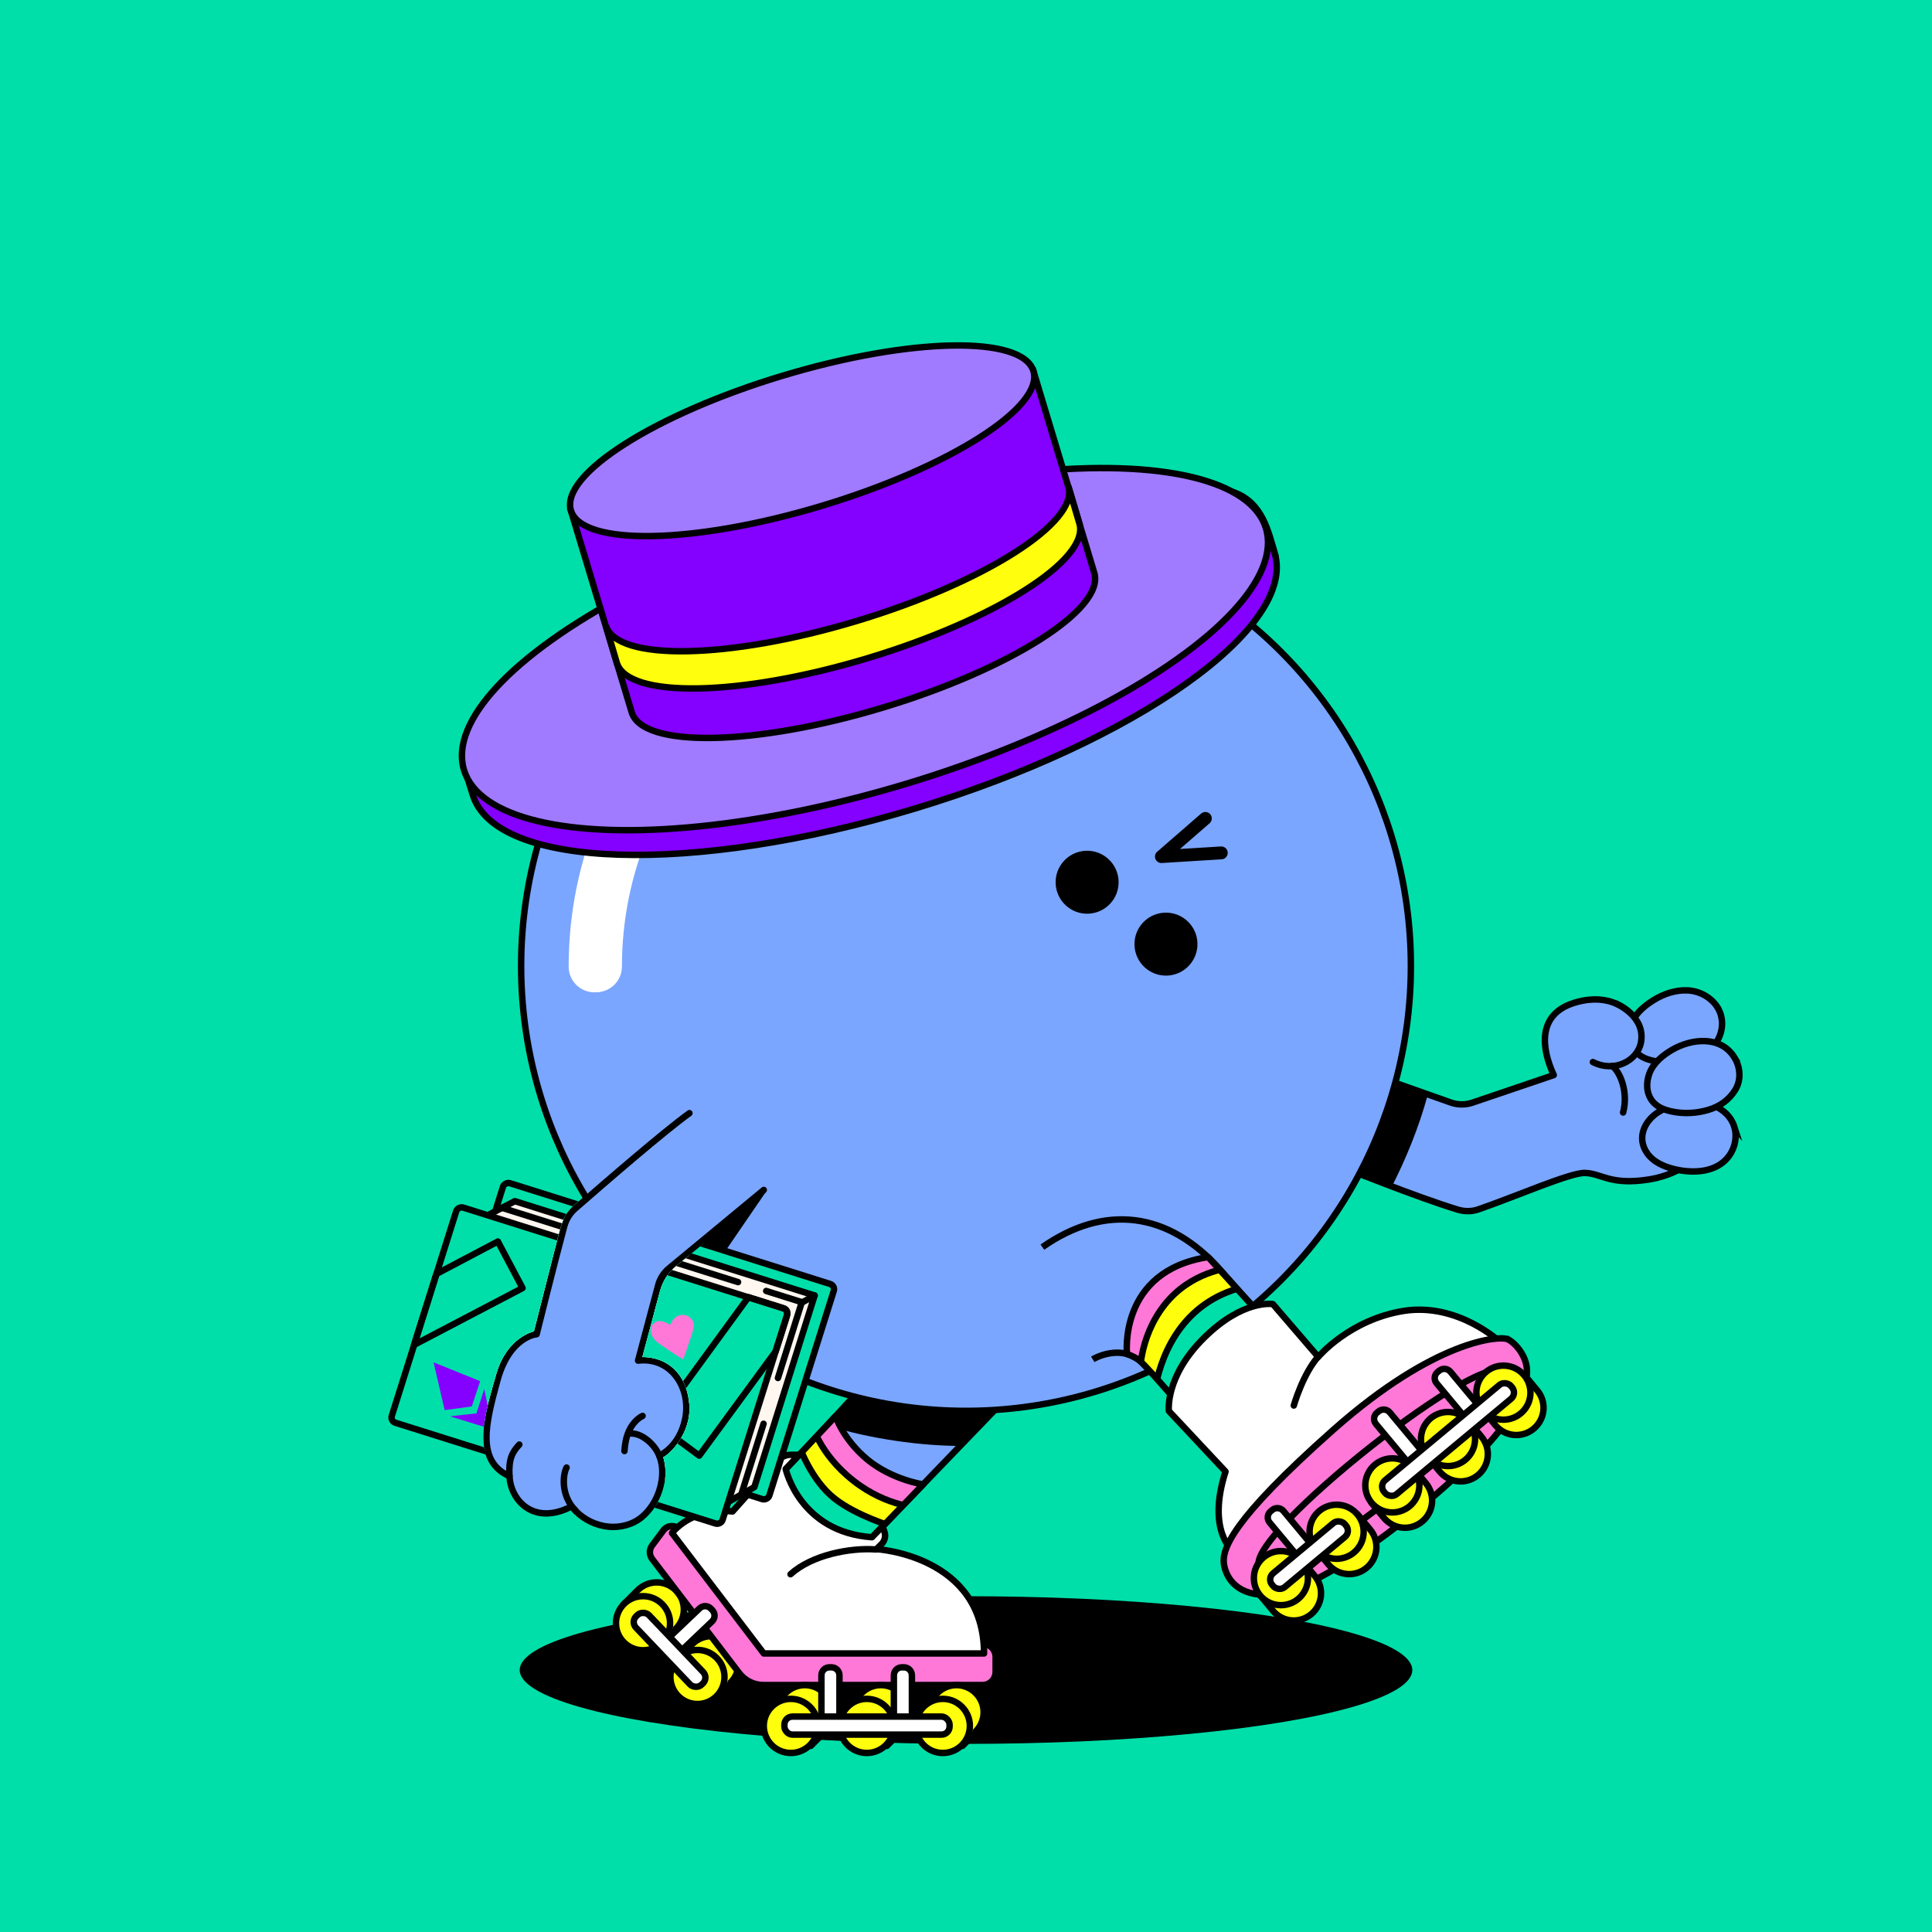 <?xml version="1.0" encoding="UTF-8"?>
<svg xmlns="http://www.w3.org/2000/svg" viewBox="0 0 600 600">
<rect x="0" y="0" width="600" height="600" fill="#333333" stroke="none"/>
<svg id="uuid-79261e34-5d95-4eb7-bb85-10d7c969ade4" data-name="BACKGROUND" xmlns="http://www.w3.org/2000/svg" viewBox="0 0 600 600"><defs><style>
      .uuid-97803ec4-c756-4940-a80c-fce9d043143d {
        fill: #00dfa9;
      }
    </style></defs><rect class="uuid-97803ec4-c756-4940-a80c-fce9d043143d" x="-1" y="-1" width="602" height="602"/></svg>
<svg id="uuid-09dbe01b-fc39-4c48-9143-1b11829ee622" data-name="BODY" xmlns="http://www.w3.org/2000/svg" viewBox="0 0 600 600"><defs><style>
      .uuid-0e068f93-a4ce-4525-bc73-042279753465, .uuid-896c9f2e-4bdd-438c-b20a-d49b9a988943, .uuid-f61e2b2e-680e-4412-a25d-9c4f1d374aaa, .uuid-9d2bc652-0f8d-4f45-83f6-147ae07b83ac, .uuid-a8310226-7f3d-4492-965e-668c558de2ee {
        stroke: #000;
        stroke-width: 2px;
      }

      .uuid-0e068f93-a4ce-4525-bc73-042279753465, .uuid-896c9f2e-4bdd-438c-b20a-d49b9a988943, .uuid-9d2bc652-0f8d-4f45-83f6-147ae07b83ac, .uuid-a8310226-7f3d-4492-965e-668c558de2ee {
        fill: #7aa6ff;
      }

      .uuid-0e068f93-a4ce-4525-bc73-042279753465, .uuid-f61e2b2e-680e-4412-a25d-9c4f1d374aaa, .uuid-9d2bc652-0f8d-4f45-83f6-147ae07b83ac {
        stroke-linecap: round;
      }

      .uuid-0e068f93-a4ce-4525-bc73-042279753465, .uuid-f61e2b2e-680e-4412-a25d-9c4f1d374aaa, .uuid-a8310226-7f3d-4492-965e-668c558de2ee {
        stroke-linejoin: round;
      }

      .uuid-4e485c41-11e0-491a-aac2-66b77ba2e3f7 {
        fill: #fff;
      }

      .uuid-896c9f2e-4bdd-438c-b20a-d49b9a988943, .uuid-9d2bc652-0f8d-4f45-83f6-147ae07b83ac {
        stroke-miterlimit: 10;
      }

      .uuid-f61e2b2e-680e-4412-a25d-9c4f1d374aaa {
        fill: none;
      }
    </style></defs><ellipse cx="300" cy="518.65" rx="138.6" ry="22.93"/><g><path class="uuid-896c9f2e-4bdd-438c-b20a-d49b9a988943" d="m319.36,427.14c-1.16,1.05-54.95,57-54.95,57,0,0,21.51-1.95,31.74,10.62,10.23,12.57,7.26,23.89,7.26,23.89h-66.9s-28.69-36.17-28.69-36.17c0,0,3.74-13.4,20.44-10.59,20.9-19.38,55.52-59.13,55.52-59.13l35.59,14.38Z"/><path d="m283.78,412.76l31.28,12.64-3.24,9.5c-2.93,3.03-9.76,10.12-13.64,14.14-11.92,0-27.98-2.13-41.33-6.37,13.95-15.1,26.93-29.92,26.93-29.92Z"/></g><g><path class="uuid-0e068f93-a4ce-4525-bc73-042279753465" d="m409.81,359.6c9.2,3.77,29.89,12.05,42.79,16.03,2.11.65,4.41.69,6.5-.04,11.79-4.08,28.47-11.39,33.03-11.32,5.25.08,7.8,3.93,19.88,2.04,13.36-2.1,22.43-11.99,20.93-23.3-4.21-43.28-25.18-26.79-25.18-26.79,0,0-5.84-8.75-18.76-4.82-11.83,3.6-10.2,14.44-6.47,22.47l-25.29,8.58c-2.14.72-4.45.71-6.59-.02l-35.7-12.61"/><path class="uuid-9d2bc652-0f8d-4f45-83f6-147ae07b83ac" d="m533.36,312.82c2.5,3.94,1.62,9.14-1.57,12.4-2.47,2.53-5.88,3.88-9.32,4.4-2.8.43-5.7.42-8.49-.08-2.14-.39-4.29-1.1-5.79-2.75-1.66-1.83-2.27-4.46-1.98-6.87.51-4.17,3.84-7.14,7.22-9.26,3.17-1.98,6.86-3.26,10.64-3.09,3.8.18,7.36,2.19,9.3,5.24Z"/><path class="uuid-9d2bc652-0f8d-4f45-83f6-147ae07b83ac" d="m538.57,349.84c.97,3.03.32,6.43-1.5,9.01-3.77,5.33-11.17,5.65-16.96,4.27-3.31-.79-6.69-2.21-8.67-5.13-3.13-4.61-.82-9.79,3.48-12.56,2.58-1.66,5.61-2.67,8.63-3.14,5.73-.89,13.1,1.51,15.03,7.56Z"/><path class="uuid-9d2bc652-0f8d-4f45-83f6-147ae07b83ac" d="m538.71,328.53c1.8,2.99,2.06,6.89.22,9.9-1.95,3.2-4.94,5.25-8.49,6.28-3.66,1.07-7.64,1.27-11.4.44-2.25-.5-4.53-1.38-5.96-3.28-1.86-2.47-1.89-5.68-.85-8.49,1.2-3.24,4.17-5.69,7.09-7.37,6.15-3.56,15.21-4.43,19.39,2.52Z"/><path class="uuid-9d2bc652-0f8d-4f45-83f6-147ae07b83ac" d="m501.85,311.68s9.27,3.84,7.77,12.02c-1.04,5.68-8.17,9.55-14.94,6.13"/><path class="uuid-f61e2b2e-680e-4412-a25d-9c4f1d374aaa" d="m500.67,331.08c2.41,1.63,5.11,8.04,3.4,14.42"/><path d="m443.44,339.88c-2.88,10.58-6.94,20.23-11.17,28.59-10.17-3.78-21.16-9.53-27-11.93l11.83-26.02,26.35,9.36Z"/></g><g><circle class="uuid-896c9f2e-4bdd-438c-b20a-d49b9a988943" cx="300" cy="300" r="138.16"/><path class="uuid-4e485c41-11e0-491a-aac2-66b77ba2e3f7" d="m184.58,308.17c-4.41,0-7.98-3.57-7.98-7.98,0-67.74,55.11-122.86,122.86-122.86,4.41,0,7.98,3.57,7.98,7.98s-3.57,7.98-7.98,7.98c-58.94,0-106.9,47.95-106.9,106.9,0,4.41-3.57,7.98-7.98,7.98Z"/></g><path class="uuid-f61e2b2e-680e-4412-a25d-9c4f1d374aaa" d="m264.41,484.14c-4.06.49-11.49,1.36-17.85,7.23"/><path class="uuid-4e485c41-11e0-491a-aac2-66b77ba2e3f7" d="m185.17,308.14c-4.41,0-7.98-3.57-7.98-7.98,0-67.74,55.11-122.86,122.86-122.86,4.41,0,7.98,3.57,7.98,7.98s-3.57,7.98-7.98,7.98c-58.94,0-106.9,47.95-106.9,106.9,0,4.41-3.57,7.98-7.98,7.98Z"/><path d="m203.75,397.46l34.2-27.46-24.86,36.3c-6.73-5.1-3.66-2.61-9.34-8.83Z"/><path class="uuid-a8310226-7f3d-4492-965e-668c558de2ee" d="m323.72,387.31c19.14-13.4,39.15-11.3,55.52,7.36,19.6,22.35,30.57,33.06,30.57,33.06,0,0,10.74-19.34,34.77-17.5,18.26,1.4,24.84,14.43,24.84,14.43,0,0,6.21,8.82-22.45,33.5-28.66,24.68-54.93,40.92-61.14,29.46-6.21-11.46-2.82-32.1-2.82-32.1,0,0-22.02-26.09-27.94-32.01-6.79-6.79-15.71-1.36-15.71-1.36"/><path class="uuid-896c9f2e-4bdd-438c-b20a-d49b9a988943" d="m446.97,458.17c-25.89,22.29-49.82,37.69-58.79,32.02-9.77-7.44,26.84-38.54,44.88-52.7,18.04-14.16,32.17-17.82,36.36-12.81,0,0,6.21,8.82-22.45,33.5Z"/><path class="uuid-f61e2b2e-680e-4412-a25d-9c4f1d374aaa" d="m409.81,427.74c-1.89,2.86-4.55,10.38-4.55,10.38"/><g><path class="uuid-0e068f93-a4ce-4525-bc73-042279753465" d="m214.11,345.7c-8.05,5.83-25.34,20.79-35.52,29.67-1.67,1.45-2.82,3.41-3.39,5.55-3.14,11.67-8.55,33.44-8.55,33.44,0,0-8.42.58-12.19,14.35-3.64,13.3-6.64,25.06,3.77,29.75.35,7.47,7.51,15.45,19.2,9.41.14-.06,1.32,1.32,1.44,1.45,2.64,2.7,6.36,4.45,10.13,4.81,3.65.36,7.61-.67,10.43-3.08,3.29-2.81,5.4-6.94,6.05-11.2.4-2.61.26-5.31-.75-7.78,0,0,6.2-2.51,8.05-11.34,1.99-9.49-4.22-19.42-14.62-18.18l6.17-23.11c.51-2.2,1.74-4.16,3.49-5.59l29.38-24.3"/><path class="uuid-f61e2b2e-680e-4412-a25d-9c4f1d374aaa" d="m204.73,452.06c-1.37-3.47-5.39-7.08-9-6.88"/><path class="uuid-f61e2b2e-680e-4412-a25d-9c4f1d374aaa" d="m178.86,469.3c-5.16-5.27-3.82-11.97-2.9-13.54"/><path class="uuid-f61e2b2e-680e-4412-a25d-9c4f1d374aaa" d="m158.22,458.45c-.27-5.22.73-7.32,3.06-9.83"/><path class="uuid-f61e2b2e-680e-4412-a25d-9c4f1d374aaa" d="m193.93,450.63c.14-2.07.48-4.16,1.32-6.06.85-1.95,2.36-3.88,4.31-4.85"/></g></svg>
<svg id="uuid-175be159-db61-4df5-a3ec-4e569af78a21" data-name="BODY" xmlns="http://www.w3.org/2000/svg" viewBox="0 0 600 600"><defs><style>
      .uuid-cb5ad370-d590-4d84-8471-319d1a4c5aa5 {
        fill: none;
        stroke: #000;
        stroke-linecap: round;
        stroke-linejoin: round;
        stroke-width: 4px;
      }
    </style></defs><g id="uuid-13c94933-b88a-4a0e-9bd5-264a3853387a" data-name="expressions"><g id="uuid-006bcb9c-427f-47d9-92c9-0f51d1e9073c" data-name="mouth"><circle cx="362.12" cy="293.18" r="9.78" transform="translate(-9.59 12.26) rotate(-1.91)"/></g><g id="uuid-aa5f76af-2ff8-4e7f-a2a4-73d690451a8d" data-name="eye L"><circle cx="337.63" cy="273.96" r="9.78" transform="translate(-8.96 11.43) rotate(-1.91)"/></g><g id="uuid-4d2b7d8b-0a30-48e5-b672-08579e330a1a" data-name="eye R"><polyline class="uuid-cb5ad370-d590-4d84-8471-319d1a4c5aa5" points="374.33 254.17 360.69 266.02 379.28 264.87"/></g></g></svg>
<svg id="uuid-c5dddc68-6ada-4116-b645-d03ebc480c27" data-name="BODY" xmlns="http://www.w3.org/2000/svg" xmlns:xlink="http://www.w3.org/1999/xlink" viewBox="0 0 600 600"><defs><style>
      .uuid-2567def0-8698-4265-9746-d0bc6967be93, .uuid-0562be6e-ffb4-47be-9bb1-48a29995208a, .uuid-80e162d4-8829-4ebf-85b2-a8fe674d77f3, .uuid-4db2b783-a1a5-4d26-ac75-2744874e22af {
        fill: none;
      }

      .uuid-712c89ac-99fe-40ee-8eee-f5af0112c987, .uuid-7a510ee3-bdcb-4485-b3e0-7e4f4341de5d {
        fill: #ffff0d;
      }

      .uuid-72fac4dd-26f1-4077-b6b6-7c4003149463 {
        fill: #ff78d8;
      }

      .uuid-72fac4dd-26f1-4077-b6b6-7c4003149463, .uuid-7a510ee3-bdcb-4485-b3e0-7e4f4341de5d, .uuid-a1fed1fc-4fc0-4285-843b-ea2281428dd2, .uuid-80fbf365-2f03-4e31-9a7d-a58cbc68ba7c, .uuid-aa64e389-c72b-4038-9104-9878c2d0f048, .uuid-d6627eaf-33b8-4d81-ab57-85345f61b522, .uuid-0562be6e-ffb4-47be-9bb1-48a29995208a {
        stroke: #000;
        stroke-linecap: round;
        stroke-linejoin: round;
      }

      .uuid-72fac4dd-26f1-4077-b6b6-7c4003149463, .uuid-7a510ee3-bdcb-4485-b3e0-7e4f4341de5d, .uuid-aa64e389-c72b-4038-9104-9878c2d0f048, .uuid-d6627eaf-33b8-4d81-ab57-85345f61b522, .uuid-0562be6e-ffb4-47be-9bb1-48a29995208a {
        stroke-width: 2px;
      }

      .uuid-a1fed1fc-4fc0-4285-843b-ea2281428dd2 {
        stroke-width: 2px;
      }

      .uuid-a1fed1fc-4fc0-4285-843b-ea2281428dd2, .uuid-80fbf365-2f03-4e31-9a7d-a58cbc68ba7c, .uuid-aa64e389-c72b-4038-9104-9878c2d0f048 {
        fill: #fff;
      }

      .uuid-80fbf365-2f03-4e31-9a7d-a58cbc68ba7c {
        stroke-width: 2px;
      }

      .uuid-d6627eaf-33b8-4d81-ab57-85345f61b522 {
        fill: #00dfa9;
      }

      .uuid-80e162d4-8829-4ebf-85b2-a8fe674d77f3 {
        clip-path: url(#uuid-df096713-fdda-48f8-9c1c-a9406374f0cc);
      }

      .uuid-4db2b783-a1a5-4d26-ac75-2744874e22af {
        clip-path: url(#uuid-3e2076b4-c9c1-4dc8-b8fd-37a273dcbc37);
      }
    </style><clipPath id="uuid-df096713-fdda-48f8-9c1c-a9406374f0cc"><path class="uuid-2567def0-8698-4265-9746-d0bc6967be93" d="m363.4,432.9s-8.1-9.4-9.8-10.6c-1.7-1.2-3.6-1.8-3.6-1.8,0,0-2.8-25.8,25.2-30.1l14.1,15.5s-2.9,7.2-9.7,16.6c-6.8,9.4-16.1,10.3-16.1,10.3l-.1.1Z"/></clipPath><clipPath id="uuid-3e2076b4-c9c1-4dc8-b8fd-37a273dcbc37"><path class="uuid-2567def0-8698-4265-9746-d0bc6967be93" d="m270.8,477.5l15.9-16.5s-9.6-1.4-17.3-7.7c-7.7-6.4-9.9-13.5-9.9-13.5l-15.5,16.5s-3,8.3,9,17.9c8.7,6.9,17.8,3.3,17.8,3.3h0Z"/></clipPath></defs><g id="uuid-1bc504d8-c3de-4e3f-9ed5-9b0bd381f76d" data-name="uuid-d19fd1aa-f160-4434-8ee1-8fc783292307"><g id="uuid-515fa590-8391-4f06-b616-e4dcfd3f254d" data-name="uuid-a613e983-7e29-4acc-9c52-7addab05ae69"><g><g><g><path class="uuid-712c89ac-99fe-40ee-8eee-f5af0112c987" d="m363.4,432.9s-8.1-9.4-9.8-10.6c-1.7-1.2-3.6-1.8-3.6-1.8,0,0-2.8-25.8,25.2-30.1l14.1,15.5s-2.9,7.2-9.7,16.6c-6.8,9.4-16.1,10.3-16.1,10.3l-.1.1Z"/><g class="uuid-80e162d4-8829-4ebf-85b2-a8fe674d77f3"><g><path class="uuid-d6627eaf-33b8-4d81-ab57-85345f61b522" d="m387.9,399.3c-19.7,4-26.8,19.8-29.1,31.4l6.4,6.9,24.7-9.9,4.9-27.2-6.9-1.2h0Z"/><path class="uuid-72fac4dd-26f1-4077-b6b6-7c4003149463" d="m381.8,393.8s-12,1-20.2,11.5-7.6,22.4-7.6,22.4l-8.8-5.6s-2.9-15.3,7.5-25c10.4-9.7,22.6-12.3,22.6-12.3l6.6,9h-.1Z"/></g></g><path class="uuid-0562be6e-ffb4-47be-9bb1-48a29995208a" d="m363.4,432.9s-8.1-9.4-9.8-10.6c-1.7-1.2-3.6-1.8-3.6-1.8,0,0-2.8-25.8,25.2-30.1l14.1,15.5s-2.9,7.2-9.7,16.6c-6.8,9.4-16.1,10.3-16.1,10.3l-.1.1Z"/></g><g><path class="uuid-aa64e389-c72b-4038-9104-9878c2d0f048" d="m383.1,481.9s-8.5-6.2-2.5-24.9l-17.6-18.8s-1.3-10.6,10.9-22.7c12.2-12.1,21.4-10.5,21.4-10.5l14.1,16.4s9.7-11.6,26.6-14.3c16.9-2.6,29.9,9.7,29.9,9.7,0,0-22.6,5.1-49,28.9-26.4,23.8-33.8,36.3-33.8,36.3v-.1Z"/><path class="uuid-0562be6e-ffb4-47be-9bb1-48a29995208a" d="m409.4,421.3c-4.8,5.4-7.6,15.2-7.6,15.2"/></g><g><g><path class="uuid-72fac4dd-26f1-4077-b6b6-7c4003149463" d="m468.1,415.9c-2.2-1.1-22.3,0-54.1,28.2-31.8,28.2-34.5,37.1-33.9,41.6.5,3.5,3.2,9.5,12.8,9.6,9.6.1,27.3-9.6,50.2-28.8,31.1-26,31.2-37.4,31.1-41.1s-2.9-7.9-6.1-9.6v.1Z"/><path class="uuid-72fac4dd-26f1-4077-b6b6-7c4003149463" d="m466.2,426.1c-7.4-6.6-85.3,55.5-74.3,61.3,11.1,5.7,82.6-53.8,74.3-61.3Z"/></g><g><g><g><path class="uuid-7a510ee3-bdcb-4485-b3e0-7e4f4341de5d" d="m395.3,500.2c3,3.6,8.3,4.1,11.9,1.1,3.6-3,4.1-8.3,1.1-11.9l-3.9-4.7-2,1.7c-2.1-.1-4.2.5-6,1.9-1.8,1.4-2.7,3.4-3,5.5l-2,1.7,3.9,4.7h0Z"/><circle class="uuid-7a510ee3-bdcb-4485-b3e0-7e4f4341de5d" cx="397.8" cy="490.1" r="8.4"/></g><g><path class="uuid-7a510ee3-bdcb-4485-b3e0-7e4f4341de5d" d="m412.5,485.8c3,3.6,8.3,4.1,11.9,1.1,3.6-3,4.1-8.3,1.1-11.9l-3.9-4.7-2,1.7c-2.1-.1-4.2.5-6,1.9-1.7,1.4-2.7,3.4-3,5.5l-2,1.7,3.9,4.7h0Z"/><circle class="uuid-7a510ee3-bdcb-4485-b3e0-7e4f4341de5d" cx="415.1" cy="475.7" r="8.4"/></g><g><path class="uuid-7a510ee3-bdcb-4485-b3e0-7e4f4341de5d" d="m429.8,471.4c3,3.6,8.3,4.1,11.9,1.1,3.6-3,4.1-8.3,1.1-11.9l-3.9-4.7-2,1.7c-2.1-.1-4.2.5-6,1.9-1.7,1.4-2.7,3.4-3,5.5l-2,1.7,3.9,4.7h0Z"/><circle class="uuid-7a510ee3-bdcb-4485-b3e0-7e4f4341de5d" cx="432.4" cy="461.3" r="8.4"/></g><g><path class="uuid-7a510ee3-bdcb-4485-b3e0-7e4f4341de5d" d="m447.1,457c3,3.6,8.3,4.1,11.9,1.1,3.6-3,4.1-8.3,1.1-11.9l-3.9-4.7-2,1.7c-2.1-.1-4.2.5-6,1.9-1.7,1.4-2.7,3.4-3,5.5l-2,1.7,3.9,4.7h0Z"/><circle class="uuid-7a510ee3-bdcb-4485-b3e0-7e4f4341de5d" cx="449.7" cy="446.9" r="8.4"/></g><g><path class="uuid-7a510ee3-bdcb-4485-b3e0-7e4f4341de5d" d="m464.4,442.6c3,3.6,8.3,4.1,11.9,1.1,3.6-3,4.1-8.3,1.1-11.9l-3.9-4.7-2,1.7c-2.1-.1-4.2.5-6,1.9-1.7,1.4-2.7,3.4-3,5.5l-2,1.7,3.9,4.7h0Z"/><circle class="uuid-7a510ee3-bdcb-4485-b3e0-7e4f4341de5d" cx="466.9" cy="432.5" r="8.4"/></g></g><g><path class="uuid-80fbf365-2f03-4e31-9a7d-a58cbc68ba7c" d="m394.62,469.33l.46-.38c1.08-.9,2.62-.76,3.52.32l11.84,14.21-4.3,3.58-11.84-14.21c-.9-1.08-.76-2.62.32-3.52Z"/><path class="uuid-80fbf365-2f03-4e31-9a7d-a58cbc68ba7c" d="m427.64,438.72l.46-.38c1.08-.9,2.62-.76,3.52.32l13.38,16.06-4.3,3.58-13.38-16.06c-.9-1.08-.76-2.62.32-3.52Z"/><path class="uuid-80fbf365-2f03-4e31-9a7d-a58cbc68ba7c" d="m446.47,426.08l.46-.38c1.08-.9,2.62-.76,3.52.32l11.84,14.21-4.3,3.58-11.84-14.21c-.9-1.08-.76-2.62.32-3.52Z"/><rect class="uuid-80fbf365-2f03-4e31-9a7d-a58cbc68ba7c" x="391.83" y="480.16" width="29.4" height="5.6" rx="2.5" ry="2.5" transform="translate(-214.95 372.13) rotate(-39.8)"/><rect class="uuid-80fbf365-2f03-4e31-9a7d-a58cbc68ba7c" x="424.05" y="444.26" width="51.3" height="5.6" rx="2.5" ry="2.5" transform="translate(-181.96 391.45) rotate(-39.8)"/></g></g></g></g><g><g><g><g><path class="uuid-7a510ee3-bdcb-4485-b3e0-7e4f4341de5d" d="m209.9,505.8c3.3-3.3,3.3-8.6,0-11.9s-8.6-3.3-11.9,0l-4.3,4.3,1.9,1.9c0,2.1.9,4.2,2.5,5.8,1.6,1.6,3.7,2.4,5.8,2.5l1.9,1.9,4.3-4.3-.2-.2Z"/><circle class="uuid-7a510ee3-bdcb-4485-b3e0-7e4f4341de5d" cx="199.7" cy="504.1" r="8.4"/></g><g><path class="uuid-7a510ee3-bdcb-4485-b3e0-7e4f4341de5d" d="m226.9,522.5c3.3-3.3,3.3-8.6,0-11.9-3.3-3.3-8.6-3.3-11.9,0l-4.3,4.3,1.9,1.9c0,2.1.9,4.2,2.5,5.8,1.6,1.6,3.7,2.4,5.8,2.5l1.9,1.9,4.3-4.3-.2-.2Z"/><circle class="uuid-7a510ee3-bdcb-4485-b3e0-7e4f4341de5d" cx="216.6" cy="520.8" r="8.4"/></g></g><path class="uuid-72fac4dd-26f1-4077-b6b6-7c4003149463" d="m211.4,475.2l25.7,33.5c.9,1.1,2.2,1.8,3.6,1.8h64.4c2.3,0,4.1,1.8,4.1,4.1v4.6c0,2.3-1.8,4.1-4.1,4.1h-68c-3,0-5.8-1.4-7.6-3.8l-27-35.4c-.9-1.2-.9-2.9,0-4.1l3.5-4.7c1.3-1.8,4-1.8,5.4,0v-.1Z"/><g><path class="uuid-a1fed1fc-4fc0-4285-843b-ea2281428dd2" d="m220.8,499.6l.41.43c.97,1.01.93,2.57-.09,3.53l-13.4,12.76-3.86-4.06,13.4-12.76c1.01-.97,2.57-.93,3.53.09Z"/><rect class="uuid-a1fed1fc-4fc0-4285-843b-ea2281428dd2" x="205.14" y="497.66" width="5.6" height="29.4" rx="2.5" ry="2.5" transform="translate(-295.98 284.73) rotate(-43.6)"/></g><g><g><path class="uuid-7a510ee3-bdcb-4485-b3e0-7e4f4341de5d" d="m255.9,537.7c3.3-3.3,3.3-8.6,0-11.9-3.3-3.3-8.6-3.3-11.9,0l-4.3,4.3,1.9,1.9c0,2.1.9,4.2,2.5,5.8,1.6,1.6,3.7,2.4,5.8,2.5l1.9,1.9,4.3-4.3-.2-.2Z"/><circle class="uuid-7a510ee3-bdcb-4485-b3e0-7e4f4341de5d" cx="245.6" cy="536" r="8.4"/></g><g><path class="uuid-7a510ee3-bdcb-4485-b3e0-7e4f4341de5d" d="m279.5,537.7c3.3-3.3,3.3-8.6,0-11.9-3.3-3.3-8.6-3.3-11.9,0l-4.3,4.3,1.9,1.9c0,2.1.9,4.2,2.5,5.8s3.7,2.4,5.8,2.5l1.9,1.9,4.3-4.3-.2-.2Z"/><circle class="uuid-7a510ee3-bdcb-4485-b3e0-7e4f4341de5d" cx="269.2" cy="536" r="8.4"/></g><g><path class="uuid-7a510ee3-bdcb-4485-b3e0-7e4f4341de5d" d="m303,537.7c3.3-3.3,3.3-8.6,0-11.9-3.3-3.3-8.6-3.3-11.9,0l-4.3,4.3,1.9,1.9c0,2.1.9,4.2,2.5,5.8s3.7,2.4,5.8,2.5l1.9,1.9,4.3-4.3-.2-.2Z"/><circle class="uuid-7a510ee3-bdcb-4485-b3e0-7e4f4341de5d" cx="292.8" cy="536" r="8.4"/></g></g><g><path class="uuid-aa64e389-c72b-4038-9104-9878c2d0f048" d="m257.6,517.8h.6c1.4,0,2.5,1.1,2.5,2.5v18.5h-5.6v-18.5c0-1.4,1.1-2.5,2.5-2.5Z"/><path class="uuid-aa64e389-c72b-4038-9104-9878c2d0f048" d="m280.1,517.8h.6c1.4,0,2.5,1.1,2.5,2.5v18.5h-5.6v-18.5c0-1.4,1.1-2.5,2.5-2.5Z"/><rect class="uuid-aa64e389-c72b-4038-9104-9878c2d0f048" x="243.6" y="533.1" width="51.3" height="5.6" rx="2.5" ry="2.5"/></g></g><g><path class="uuid-712c89ac-99fe-40ee-8eee-f5af0112c987" d="m270.8,477.5l15.9-16.5s-9.6-1.4-17.3-7.7c-7.7-6.4-9.9-13.5-9.9-13.5l-15.5,16.5s-3,8.3,9,17.9c8.7,6.9,17.8,3.3,17.8,3.3h0Z"/><g class="uuid-4db2b783-a1a5-4d26-ac75-2744874e22af"><g><path class="uuid-72fac4dd-26f1-4077-b6b6-7c4003149463" d="m251.9,441.6s2.3,9.8,13.2,18.3c10.6,8.3,20.8,8.3,20.8,8.3l10.6-11.2-37-24.9-7.7,9.5h.1Z"/><path class="uuid-d6627eaf-33b8-4d81-ab57-85345f61b522" d="m238.9,458.4l9.3-9.3s3.7,10.6,11,16.3c6.7,5.3,17.7,8.6,17.7,8.6l-8.5,9.8-29.4-25.3-.1-.1Z"/></g></g><path class="uuid-0562be6e-ffb4-47be-9bb1-48a29995208a" d="m270.8,477.5l15.9-16.5s-9.6-1.4-17.3-7.7c-7.7-6.4-9.9-13.5-9.9-13.5l-15.5,16.5s-3,8.3,9,17.9c8.7,6.9,17.8,3.3,17.8,3.3h0Z"/></g><g><path class="uuid-aa64e389-c72b-4038-9104-9878c2d0f048" d="m305.5,513.5h-68.3l-28.5-37.4s5.9-8.1,18.8-6.7l14.2-15.9c1-1.1,2.4-1.7,3.9-1.7h2.5c0,.1-4.1,4.4-4.1,4.4,0,0,4.3,19.6,26.8,21.2l3.3-3.4.6,1.8c.4,1.2.1,2.6-.8,3.6l-1.7,1.7s33.4,1.9,33.4,32.4h-.1Z"/><path class="uuid-0562be6e-ffb4-47be-9bb1-48a29995208a" d="m272.1,481.2c-8.1-.6-20,1.7-26.6,7.7"/></g></g></g></g></g></svg>
<svg id="uuid-e27adad5-30bb-46c8-8e54-f8c1913f360c" data-name="BODY" xmlns="http://www.w3.org/2000/svg" xmlns:xlink="http://www.w3.org/1999/xlink" viewBox="0 0 600 600"><defs><style>
      .uuid-3fcb169e-3b1b-4e12-becc-5f80712b470c, .uuid-71f48634-c7c5-4ab0-b79f-ecd7a6ea3576, .uuid-1cfa6bdb-b40b-4a10-822f-5735a372275a {
        fill: none;
      }

      .uuid-399b8939-c3fd-4a77-bb11-cefdc3056a0b {
        fill: #ff78d8;
      }

      .uuid-692362c3-9c42-49ef-a7d9-00216a7861e4 {
        fill: #8400ff;
      }

      .uuid-c264d3ba-8696-457e-a5ac-d4558e99d766 {
        fill: #fff7f0;
      }

      .uuid-c264d3ba-8696-457e-a5ac-d4558e99d766, .uuid-4d4ae5f1-c6c3-49df-9321-b3c3eeaefea3, .uuid-71f48634-c7c5-4ab0-b79f-ecd7a6ea3576 {
        stroke: #000;
        stroke-linecap: round;
        stroke-linejoin: round;
      }

      .uuid-c264d3ba-8696-457e-a5ac-d4558e99d766, .uuid-71f48634-c7c5-4ab0-b79f-ecd7a6ea3576 {
        stroke-width: 2px;
      }

      .uuid-4d4ae5f1-c6c3-49df-9321-b3c3eeaefea3 {
        fill: #00dfa9;
        stroke-width: 2px;
      }

      .uuid-1cfa6bdb-b40b-4a10-822f-5735a372275a {
        clip-path: url(#uuid-47f39ff4-ab63-4b55-810f-676f2b09c621);
      }
    </style><clipPath id="uuid-47f39ff4-ab63-4b55-810f-676f2b09c621"><path class="uuid-3fcb169e-3b1b-4e12-becc-5f80712b470c" d="m273.7,388.15l-27.14,101.6-45.29-19.13c8.06-8.68,4.71-18.07,4.71-18.07,1.65-.63,8.95-7.38,8.08-16.55-1.46-15.37-14.56-14.54-14.56-14.54l5.48-20.55c.81-3.03,2.55-5.74,4.98-7.72l27.97-22.91,35.77,17.87h0Zm-108.69-32.21l-24.51-1.18-27.32,93.86s39.97,9.86,37.79,3.43c-2.18-6.43,0-14.66,3.27-25.72,3.28-11.07,11.55-12.86,11.55-12.86,0,0,6.12-24.01,6.65-26.08.52-2.08,1.79-7.38,3.06-9.79,1.27-2.4,4.84-5.11,4.84-5.11l-15.33-16.54h0Z"/></clipPath></defs><g id="uuid-b259e6eb-9282-4e58-986d-d3934aa91bcd" data-name="uuid-c570e703-2945-4177-b64d-06e285408742"><g id="uuid-c7bc8669-3c13-43c3-852a-c286d52fcb33" data-name="uuid-9f96e339-c3dc-4444-8fae-74ea4c1f77e1"><g class="uuid-1cfa6bdb-b40b-4a10-822f-5735a372275a"><g><rect class="uuid-4d4ae5f1-c6c3-49df-9321-b3c3eeaefea3" x="162.53" y="362.64" width="70.06" height="107.69" rx="1.7" ry="1.7" transform="translate(-259.02 479.93) rotate(-72.53)"/><g><polygon class="uuid-c264d3ba-8696-457e-a5ac-d4558e99d766" points="234.27 461.83 226.16 466.44 131.28 435.87 151.5 377.4 159.88 373.03 252.99 402.33 234.27 461.83"/><line class="uuid-71f48634-c7c5-4ab0-b79f-ecd7a6ea3576" x1="244.92" y1="406.8" x2="252.99" y2="402.33"/><line class="uuid-71f48634-c7c5-4ab0-b79f-ecd7a6ea3576" x1="237.13" y1="442.16" x2="230.21" y2="464.13"/><polyline class="uuid-c264d3ba-8696-457e-a5ac-d4558e99d766" points="237.95 400.92 249.01 404.4 241.6 427.95"/><line class="uuid-71f48634-c7c5-4ab0-b79f-ecd7a6ea3576" x1="197" y1="388.03" x2="229.22" y2="398.17"/><line class="uuid-71f48634-c7c5-4ab0-b79f-ecd7a6ea3576" x1="155.91" y1="375.1" x2="181.64" y2="383.2"/></g><rect class="uuid-4d4ae5f1-c6c3-49df-9321-b3c3eeaefea3" x="148.01" y="370.21" width="70.06" height="107.69" rx="1.7" ry="1.7" transform="translate(-276.4 471.38) rotate(-72.53)"/><path class="uuid-71f48634-c7c5-4ab0-b79f-ecd7a6ea3576" d="m232.42,402.86l-28.66,39.29,13.39,9.91,23.71-32.33s3.49-10.69,3.56-11.32.28-1.69-1.11-2.13l-10.89-3.43Z"/><polygon class="uuid-692362c3-9c42-49ef-a7d9-00216a7861e4" points="134.65 423.09 138.1 437.93 146.53 436.78 149.11 428.93 134.65 423.09"/><polygon class="uuid-692362c3-9c42-49ef-a7d9-00216a7861e4" points="139.78 439.85 147.96 438.94 150.4 431.37 152.94 443.92 139.78 439.85"/><polygon class="uuid-71f48634-c7c5-4ab0-b79f-ecd7a6ea3576" points="128.61 417.65 162.28 400.02 154.62 385.56 135.54 395.62 128.61 417.65"/><path class="uuid-399b8939-c3fd-4a77-bb11-cefdc3056a0b" d="m212.18,422.18s2.32-6.22,3.23-9.81c.91-3.59-4.98-6.51-7.32-.86-5.27-3.83-8.43,2.2-3.54,5.65,4.88,3.45,7.64,5.03,7.64,5.03h0Z"/><path d="m218.3,430.31c-2.04.6-2.41,3.38-1.34,4.96,1.17,1.74,3.59,2.12,5.28.89.94-.69,1.62-1.67,1.88-2.81.09-.39-.12-.81-.52-.92-.38-.1-.83.13-.92.52-.19.84-.67,1.6-1.41,2.06-.7.44-1.48.52-2.18.19-.68-.33-1.13-.98-1.21-1.68-.04-.38,0-.75.13-1.05.15-.35.39-.62.69-.71.92-.27.53-1.72-.4-1.45h0Z"/><path d="m222.53,423.92c-1.53.71-1.69,2.71-1.15,4.11.62,1.61,2.33,2.35,3.98,2.05,1.46-.27,2.65-1.52,2.92-2.96.27-1.48-.05-3.4-1.49-4.17-1.59-.84-3.37-.14-4.53,1.09-.66.7.4,1.77,1.06,1.06.32-.34.7-.66,1.12-.85.13-.06.27-.1.4-.13.1-.03.21-.04.25-.05.28-.02.41,0,.62.05.23.06.29.09.49.22.13.08.27.24.35.38.26.45.31,1.06.31,1.57-.01.98-.49,1.79-1.36,2.18-.72.33-1.91.22-2.47-.51-.34-.44-.46-1.09-.44-1.63.03-.54.25-.91.69-1.12.37-.17.46-.7.27-1.03-.22-.38-.66-.44-1.03-.27h0Z"/><path d="m227.6,416.59c-1.58,1.19-1.23,3.67,0,4.99,1.3,1.39,3.54,1.51,5,.33.79-.64,1.25-1.6,1.32-2.6.03-.4-.37-.75-.75-.75-.43,0-.72.34-.75.75-.04.59-.43,1.26-.97,1.6-.6.38-1.28.42-1.96.17-.6-.21-1.11-.78-1.31-1.39-.13-.39-.16-.67-.11-1.09-.01.08.03-.15.03-.14.03-.11.06-.23.1-.33-.04.08.09-.15.08-.13.02-.03.1-.12.08-.1.32-.24.49-.65.27-1.03-.19-.32-.7-.51-1.03-.27h0Z"/><path d="m232.5,409.97c-1.52.74-1.79,2.68-1.06,4.06.76,1.45,2.46,2.44,4.1,2.12,1.52-.29,2.73-1.67,3.04-3.15.32-1.57-.27-3.21-1.67-4.06-1.48-.9-3.51-.44-4.4,1.07-.49.83.8,1.59,1.3.76.2-.33.52-.59.89-.71.43-.13.8-.14,1.24.05.34.15.69.46.9.8.26.41.37.87.34,1.38-.05.97-.69,1.94-1.59,2.3-.41.17-.87.17-1.35.01-.48-.16-.92-.51-1.23-.9-.31-.39-.52-.93-.47-1.39.05-.46.31-.85.73-1.05.36-.18.46-.7.27-1.03-.22-.37-.66-.45-1.03-.27h0Z"/><path d="m213.42,443.88c1.02,1.34,2.9,1.53,4.26.56,1.36-.96,1.86-2.71,1.48-4.29-.21-.87-.81-1.46-1.71-1.57-.85-.1-1.68.26-2.36.74-.59.41-1.17.99-1.88,1.18-.48.13-1.04.04-1.12-.54-.09-.62.42-1.17.9-1.5.44-.3,1.22-.65,1.67-.28.31.26.76.3,1.06,0,.27-.27.31-.8,0-1.06-1.28-1.06-3.03-.49-4.13.56-.56.54-.95,1.24-1,2.02-.05.78.31,1.57.97,1.99.65.42,1.52.43,2.24.18.78-.27,1.38-.81,2.04-1.27.27-.19.56-.38.88-.47.23-.07.63-.17.83.02.15.14.18.45.21.63.05.34.04.7-.03,1.03-.16.7-.58,1.3-1.25,1.59-.55.23-1.36.23-1.76-.29-.25-.32-.65-.49-1.03-.27-.32.18-.52.7-.27,1.03h0Z"/><path d="m210.16,437.91c2.63,2.19,5.26,4.39,7.89,6.58.31.26.76.3,1.06,0,.27-.27.31-.8,0-1.06-2.63-2.19-5.26-4.39-7.89-6.58-.31-.26-.76-.3-1.06,0-.27.27-.31.8,0,1.06h0Z"/><path d="m131.34,409.07c1.43.92,3.03,1.47,4.72,1.68.39.05.77-.38.75-.75-.14-2.6-.34-5.21-.61-7.8-.04-.4-.32-.75-.75-.75-.37,0-.79.34-.75.75.26,2.6.47,5.2.61,7.8l.75-.75c-1.41-.18-2.76-.71-3.96-1.48-.81-.52-1.57.77-.76,1.3h0Z"/><path d="m139.73,397.4c-.56.36-1.19.68-1.7,1.11-.62.52-.39,1.18-.11,1.81.56,1.22,1.16,2.41,1.81,3.58.32.58.66,1.17,1.01,1.74.18.29.37.57.72.69.32.11.63.06.95-.03.81-.22,3.44-1.11,2.29-2.33-.66-.7-1.72.36-1.06,1.06l.04.05-.22-.53v.07s.09-.38.09-.38c.07-.11.02-.05-.06,0-.1.05-.19.11-.28.16-.15.08-.31.16-.47.22-.19.08-.72.34-.89.28l.33.19c-.23-.18-.37-.56-.52-.81-.17-.29-.34-.58-.5-.87-.36-.65-.71-1.3-1.05-1.96-.16-.32-.32-.64-.48-.96-.15-.3-.26-.7-.46-.97-.02-.04-.04-.08-.06-.13-.04.09-.08.17-.12.26.02.01.45-.29.49-.31l.98-.63c.81-.52.06-1.82-.76-1.3h0Z"/><path d="m142,400.83c-.66.28-1.29.62-1.87,1.03-.16.11-.29.25-.34.45-.05.18-.03.42.08.58.1.16.26.3.45.34.19.04.41.04.58-.08.59-.41,1.22-.75,1.87-1.03.16-.07.3-.29.34-.45.05-.18.03-.42-.08-.58-.1-.16-.26-.3-.45-.34l-.2-.03c-.14,0-.26.03-.38.1h0Z"/><path d="m147.93,403.17l-4.16-7.3-.27,1.03c.84-.45,2.18-.9,2.9.01.66.83-.47,1.76-1.07,2.21-.61.47.06,1.46.73,1.25.84-.25,2.62-.77,3.01.45.35,1.1-.85,1.81-1.74,2.01-.94.21-.54,1.66.4,1.45,1.72-.39,3.34-1.95,2.79-3.86-.26-.89-1.01-1.52-1.9-1.76-.99-.27-2-.02-2.96.26l.73,1.25c.65-.51,1.26-1.12,1.55-1.91.29-.81.12-1.68-.41-2.34-1.22-1.5-3.28-1.13-4.79-.33-.36.19-.46.69-.27,1.03l4.16,7.3c.48.84,1.77.08,1.3-.76h0Z"/><path d="m148.44,394.47c1.13-.75,2.33-1.38,3.61-1.84l-.95-.72c.04,1.18-.08,2.34-.36,3.49-.14.59.36,1.02.92.92.64-.12,1.37-.19,1.96.14.56.31.69.86.55,1.46-.1.46-.34,1.04-.82,1.2-.14.05-.3.03-.44-.03-.07-.03-.14-.08-.18-.12-.02-.02-.07-.13-.06-.07-.05-.4-.31-.75-.75-.75-.37,0-.8.35-.75.75.12,1.05,1.02,1.8,2.1,1.74,1.13-.06,1.92-.99,2.26-2,.38-1.11.23-2.41-.72-3.18-1.02-.83-2.32-.82-3.55-.59l.92.92c.31-1.27.46-2.58.41-3.89-.01-.45-.47-.89-.95-.72-1.4.5-2.73,1.16-3.97,1.99-.8.53-.05,1.83.76,1.3h0Z"/></g></g></g></g></svg>
<svg id="uuid-9f11f70b-d87e-465d-95e5-5fcb8506a057" data-name="BODY" xmlns="http://www.w3.org/2000/svg" viewBox="0 0 600 600"><defs><style>
      .uuid-4f36f437-1ed5-400d-aa5a-f257f4ff4af5 {
        fill: #ffff0d;
      }

      .uuid-4f36f437-1ed5-400d-aa5a-f257f4ff4af5, .uuid-22593ec9-b10a-4e92-9978-994a8e1bfa25, .uuid-870a6478-9cb7-47ff-972e-589545ccc99e {
        stroke: #000;
        stroke-miterlimit: 10;
        stroke-width: 2px;
      }

      .uuid-22593ec9-b10a-4e92-9978-994a8e1bfa25 {
        fill: #a07bff;
      }

      .uuid-870a6478-9cb7-47ff-972e-589545ccc99e {
        fill: #8400ff;
      }
    </style></defs><g id="uuid-d81d1885-5cfa-4812-820a-d3701e7b0358" data-name="hat 1"><path class="uuid-870a6478-9cb7-47ff-972e-589545ccc99e" d="m395.86,171.74c6.97,23.13-43.13,58.68-111.9,79.41-68.78,20.73-130.18,18.78-137.15-4.35-2.25-7.46-5.49-13.63,2.83-22.76,17.51-19.18,62.47-42.6,109.07-56.65,49.9-15.04,100.14-22.8,124.31-14.54,9.14,3.13,10.93,12.54,12.85,18.89Z"/><ellipse class="uuid-22593ec9-b10a-4e92-9978-994a8e1bfa25" cx="268.62" cy="201.59" rx="130.06" ry="43.74" transform="translate(-46.74 86.08) rotate(-16.77)"/><path class="uuid-870a6478-9cb7-47ff-972e-589545ccc99e" d="m177.29,158.53l18.9,62.69c3.36,11.16,38.25,10.51,77.91-1.45,39.67-11.95,69.1-30.69,65.74-41.84l-18.9-62.69-143.65,43.29Z"/><ellipse class="uuid-22593ec9-b10a-4e92-9978-994a8e1bfa25" cx="249.12" cy="136.89" rx="75.01" ry="21.1" transform="translate(-28.9 77.7) rotate(-16.77)"/><path class="uuid-4f36f437-1ed5-400d-aa5a-f257f4ff4af5" d="m331.8,151.01c3.36,11.16-26.07,29.89-65.74,41.84-39.67,11.95-74.55,12.6-77.91,1.45l3.41,11.55c3.36,11.16,38.25,10.51,77.91-1.45,39.67-11.95,69.1-30.69,65.74-41.84l-3.41-11.55Z"/></g></svg>
</svg>